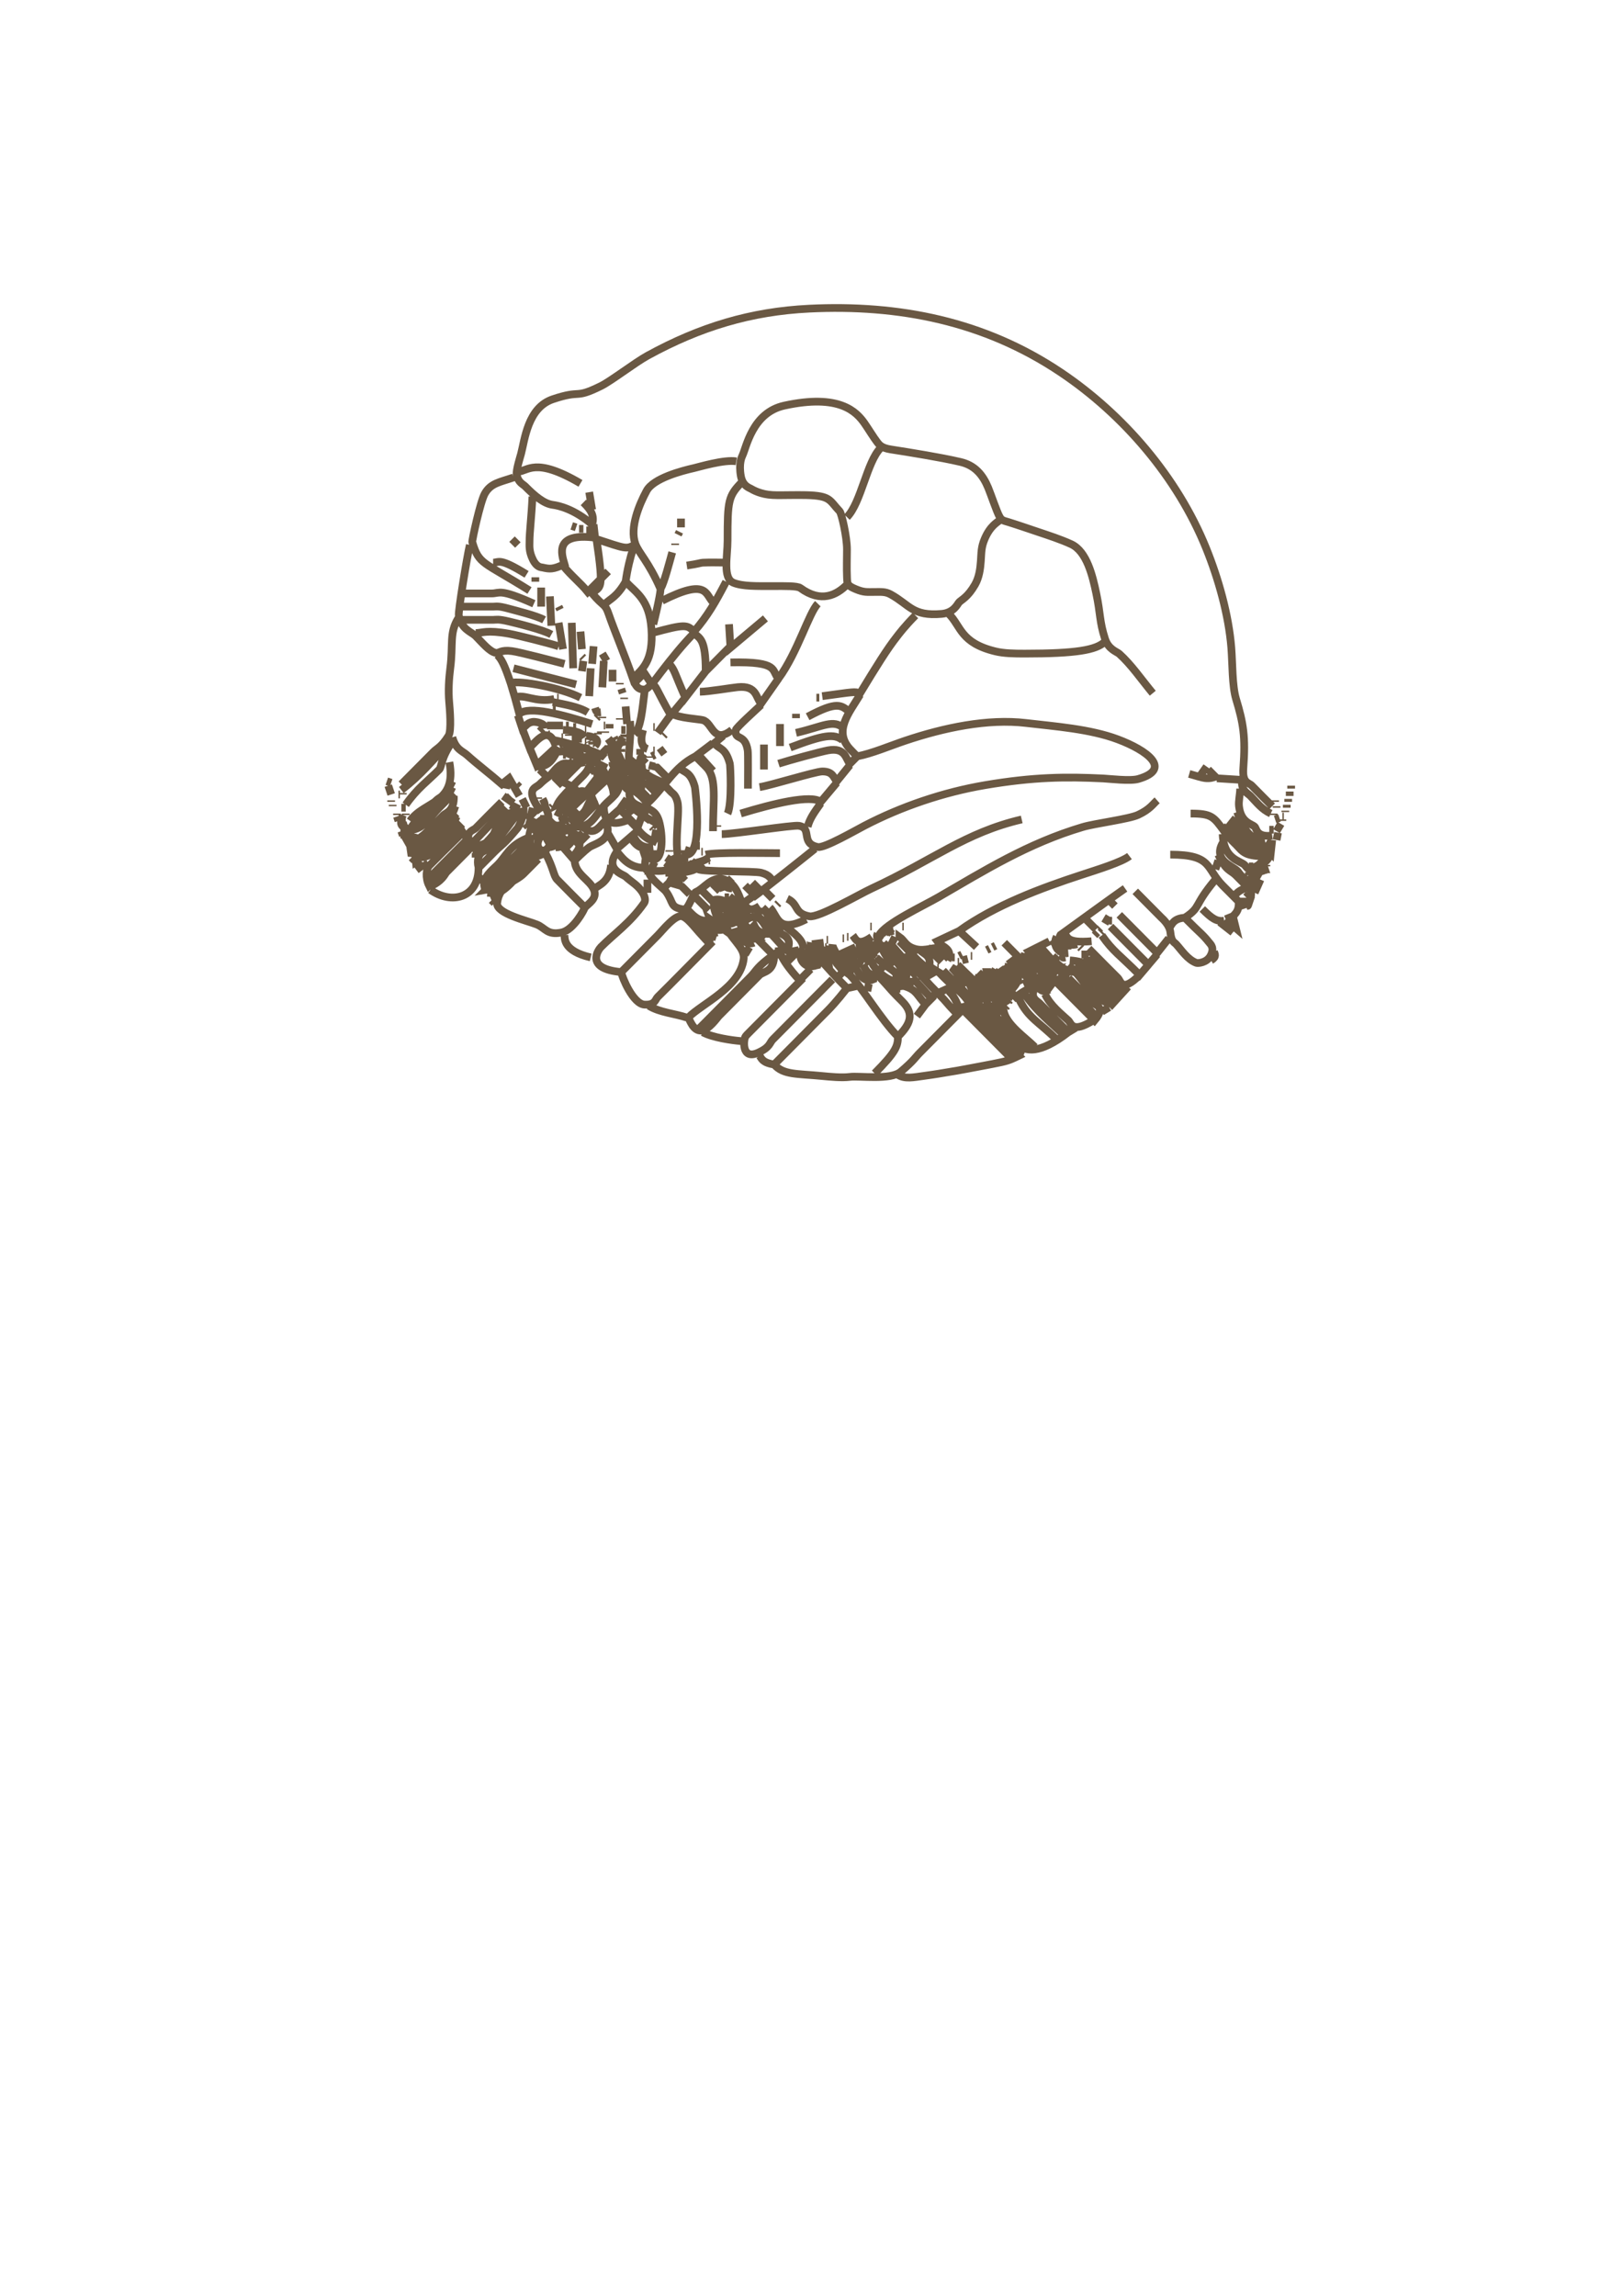 <?xml version="1.0" encoding="UTF-8" standalone="no"?>
<!-- Created with Inkscape (http://www.inkscape.org/) -->

<svg
   width="210mm"
   height="297mm"
   viewBox="0 0 210 297"
   version="1.1"
   id="svg1"
   xml:space="preserve"
   inkscape:version="1.4 (86a8ad7, 2024-10-11)"
   xmlns:inkscape="http://www.inkscape.org/namespaces/inkscape"
   xmlns:sodipodi="http://sodipodi.sourceforge.net/DTD/sodipodi-0.dtd"
   xmlns="http://www.w3.org/2000/svg"
   xmlns:svg="http://www.w3.org/2000/svg"><sodipodi:namedview
     id="namedview1"
     pagecolor="#ffffff"
     bordercolor="#999999"
     borderopacity="1"
     inkscape:showpageshadow="2"
     inkscape:pageopacity="0"
     inkscape:pagecheckerboard="0"
     inkscape:deskcolor="#d1d1d1"
     inkscape:document-units="mm"
     inkscape:zoom="0.72604517"
     inkscape:cx="397.3582"
     inkscape:cy="561.25984"
     inkscape:window-width="1147"
     inkscape:window-height="1017"
     inkscape:window-x="-8"
     inkscape:window-y="0"
     inkscape:window-maximized="0"
     inkscape:current-layer="layer1" /><defs
     id="defs1" /><g
     inkscape:label="Capa 1"
     inkscape:groupmode="layer"
     id="layer1"><path
       style="fill:none;stroke:#5d4932;stroke-opacity:0.917"
       d="m 75.485,64.999 c 1.026,1.001 1.449,1.759 1.131,2.848 -2.348,-2.016 -4.372,-2.443 -5.087,-2.534 -1.174,-0.151 -2.396,-1.201 -3.58,-2.402 -0.261,-0.265 -0.928,-0.496 -1.096,-1.519 -0.093,-0.567 0.463,-2.301 0.559,-2.658 0.484,-1.799 0.845,-5.989 4.117,-7.088 3.856,-1.295 2.669,0.044 6.218,-1.703 1.327,-0.653 4.412,-3.036 6.03,-3.924 6.808,-3.737 13.405,-5.72 20.915,-6.088 11.607,-0.568 22.665,1.594 32.598,8.269 8.049,5.409 15.045,13.523 18.757,22.684 1.62,3.996 2.937,8.707 3.272,12.91 0.16,2.007 0.1,4.941 0.616,6.645 0.931,3.073 1.249,4.854 0.941,8.923 -0.15,1.984 0.683,1.851 1.099,2.278 0.89,0.914 1.682,1.695 2.637,2.658 M 129.375,67.277 c -0.276,0.279 -1.241,0.691 -1.982,2.468 -0.444,1.063 -0.403,1.687 -0.484,2.848 -0.071,1.016 -0.227,2.124 -0.753,3.038 -0.93,1.615 -1.696,1.916 -2.057,2.278 -0.207,0.208 -0.651,1.366 -2.261,1.508 -3.774,0.331 -4.102,-1.147 -6.595,-2.523 -0.685,-0.378 -1.246,-0.312 -2.073,-0.314 -0.977,-0.002 -1.356,0.088 -2.449,-0.367 -1.122,-0.466 -1.09,-0.666 -1.128,-1.533 -0.052,-1.189 -0.004,-2.475 -0.004,-3.606 0,-1.646 -0.704,-4.683 -0.946,-4.936 -1.358,-1.422 -1.115,-2.005 -4.33,-2.086 -0.797,-0.02 -1.247,-0.003 -2.073,-0.003 -1.123,0 -1.356,0.034 -2.261,-0.007 -1.541,-0.07 -2.559,-0.663 -2.826,-0.821 -0.226,-0.133 -1.063,-0.356 -1.294,-1.64 -0.291,-1.614 0.113,-2.461 0.208,-2.658 0.51,-1.053 1.275,-5.547 5.42,-6.452 7.164,-1.565 9.33,0.816 10.363,2.275 0.439,0.621 1.22,1.902 1.655,2.457 0.254,0.324 0.523,0.742 1.736,0.935 1.316,0.209 2.536,0.389 4.522,0.738 1.493,0.262 3.138,0.563 4.522,0.888 1.862,0.437 2.882,1.658 3.578,3.336 0.367,0.885 1.117,3.131 1.472,3.744 0.295,0.509 0.49,0.495 1.169,0.703 0.987,0.303 3.152,1.041 3.956,1.312 1.152,0.388 2.799,0.919 4.145,1.54 2.034,0.938 2.774,4.149 3.243,6.371 0.56,2.655 0.399,3.625 1.134,5.883 0.446,1.371 1.518,1.643 1.841,1.934 1.547,1.392 2.78,3.207 4.334,5.093 M 113.924,57.975 c -1.764,1.782 -2.506,7.076 -4.334,8.923 m -22.611,4.556 c -0.408,1.459 -0.995,3.766 -1.507,4.746 -1.594,-3.624 -2.836,-4.639 -3.277,-5.885 -0.723,-2.043 0.485,-5.007 1.476,-6.827 0.877,-1.611 4.515,-2.573 6.135,-2.936 0.623,-0.139 3.941,-1.141 5.464,-0.869 m -28.264,1.329 c 1.279,0 2.154,-1.978 8.102,1.519 m -6.595,13.859 c -6.062,-3.796 -6.534,-3.32 -7.406,-6.265 -0.053,-0.179 1.037,-5.227 1.618,-6.257 0.77,-1.365 1.911,-1.477 3.716,-2.097 m 29.583,0.57 c -1.815,1.845 -1.884,2.43 -1.884,7.594 0,2.063 -0.658,4.874 0.765,5.456 1.174,0.48 3.042,0.43 5.076,0.43 1.581,0 3.173,-0.044 3.58,0.253 2.688,1.963 4.699,0.898 6.03,-0.443 m -33.351,-11.961 0.377,2.278 m -7.725,-1.709 c -0.11,2.58 -0.383,4.604 -0.377,5.885 0.002,0.45 -0.097,1.189 0.439,2.275 0.506,1.027 1.064,0.979 1.26,1.022 0.872,0.193 1.338,0.284 2.823,-0.449 -0.385,-1.312 -1.323,-4.09 3.957,-3.417 l -0.188,-1.709 m 11.306,-0.759 v 1.139 m -14.132,-0.19 0.565,0.19 m 0.377,0.19 h 0.565 m 0.377,0.19 h 0.942 m 11.117,0.19 -0.188,0.38 m -21.481,0.57 0.754,0.759 m 15.074,0 c -1.074,0.577 -1.189,0.457 -4.899,-0.759 1.026,6.997 0.473,5.978 -0.565,7.024 1.533,1.8 1.663,1.278 2.134,2.658 0.643,1.886 2.203,5.646 3.142,8.353 1.195,-1.208 2.688,-2.235 2.392,-6.455 -0.266,-3.785 -2.003,-4.669 -3.334,-6.075 -1.146,1.998 -1.994,2.204 -2.638,2.848 m 9.044,-7.784 v 0.19 m -26.568,0 c -0.358,1.464 -1.515,8.599 -1.429,9.113 0.302,1.795 1.661,2.133 2.182,2.658 0.878,0.885 1.824,2.064 2.638,2.186 0.415,0.063 0.584,-0.434 2.073,-0.231 1.092,0.149 5.382,1.286 6.783,1.651 m 8.856,-14.808 c -0.313,0.931 -0.725,2.55 -0.942,4.177 M 63.803,72.783 c 0.811,5.44e-4 0.759,-0.686 4.334,1.519 m 20.727,-1.139 c 1.613,-0.239 1.75,-0.356 2.073,-0.372 1.072,-0.052 2.013,-0.008 3.015,-0.008 m -21.104,0.38 c 1.109,1.372 2.23,2.214 3.203,3.417 l 2.638,-2.658 m -9.421,0.759 v 0.57 m 24.684,0 C 92.539,77.955 91.595,79.622 89.806,81.706 88.891,80.815 88.699,80.698 84.341,81.896 M 70.021,76.011 v 2.468 m 15.451,-2.278 c -0.075,1.028 -0.727,3.719 -0.942,4.556 m 1.131,-3.038 c 5.882,-2.978 5.587,-0.822 6.595,0.19 M 59.846,76.77 h 3.769 c 1.082,4.18e-4 0.961,-0.682 5.464,1.329 m 7.349,-1.329 h 0.188 m -5.464,0.38 0.188,3.797 m 34.482,-2.848 c -1.159,1.181 -2.592,6.247 -5.088,9.682 -1,-1.008 0.254,-2.223 -6.218,-2.088 M 59.658,78.479 h 4.145 c 0.412,6.96e-4 0.593,-0.136 2.073,0.275 0.818,0.227 3.574,0.898 4.522,1.434 m 1.884,-1.709 0.188,0.38 m 50.31,0.57 c 1.589,1.601 1.49,3.751 6.03,4.841 1.083,0.26 2.359,0.285 3.769,0.285 6.639,0 9.247,-0.456 10.363,-1.519 m -24.495,-3.417 c -1.4,1.415 -2.116,2.379 -2.336,2.658 -1.336,1.692 -2.699,3.907 -4.824,7.404 -0.767,-0.228 -0.66,-0.195 -4.899,0.38 M 59.281,79.997 c -1.178,1.938 -0.615,3.331 -1.022,6.455 -0.178,1.365 -0.267,2.958 -0.14,4.367 0.079,0.884 0.322,3.721 -0.082,4.367 -0.917,1.464 -1.47,1.596 -1.959,2.088 -1.404,1.415 -2.698,2.718 -4.145,4.177 M 99.039,79.997 94.516,83.794 94.328,80.757 M 59.846,80.187 h 3.957 c 0.408,6.61e-4 0.593,-0.14 2.073,0.215 0.963,0.231 4.314,1.034 5.464,1.684 m 0.942,-1.519 0.565,3.417 m 1.131,-3.417 0.188,5.885 m 0.942,-4.746 0.188,2.278 M 61.542,81.896 c 0.869,0 1.377,-0.438 4.334,0.088 1.051,0.187 5.081,1.194 6.406,1.621 m 9.61,4.177 c 0.27,0.784 0.575,1.476 1.507,1.412 0.554,-0.038 1.652,-1.621 2.076,-2.171 1.51,-1.961 2.868,-3.64 4.33,-5.127 0.72,0.734 1.505,0.673 1.507,4.936 l 3.015,-3.038 m -17.524,-0.19 -0.188,2.278 m 1.319,-1.329 0.565,0.949 m -14.132,-0.759 c 0.509,0.542 0.867,1.144 1.696,3.607 1.232,-0.344 6.469,0.596 9.044,1.899 m 0.188,-5.316 0.188,0.19 m 0,0.38 -0.188,1.329 m 2.826,-1.329 -0.188,3.417 m 8.668,-3.038 c 0.734,0.853 0.631,1.089 2.073,4.367 l 2.638,-3.417 m -24.872,-0.38 8.102,2.088 m 1.884,-2.088 -0.188,3.607 m 3.015,-3.417 v 1.519 m 3.957,-1.329 1.131,1.709 m -1.319,-1.139 -0.942,0.949 m 18.654,-0.57 -2.261,3.227 c -0.683,-0.689 -0.513,-2.366 -3.015,-2.114 -0.861,0.087 -3.788,0.586 -4.899,0.596 m -24.495,-1.139 0.565,1.899 c 1.192,-0.546 2.577,0.683 5.087,0.19 m 8.479,-2.088 v 0.19 m 4.334,0 c 0.519,0.536 0.462,0.799 2.261,3.987 l 1.884,-2.278 m -8.291,-1.139 0.188,0.57 m 2.826,-0.19 c -0.319,2.52 -0.466,4.584 -1.319,5.506 m 29.206,-5.126 c -1.476,2.429 -3.441,4.699 -1.315,7.02 0.344,0.376 0.647,0.661 0.938,0.954 l -0.942,0.949 c -0.532,-0.536 -0.522,-2.148 -2.826,-1.726 -1.021,0.187 -5.101,1.306 -6.406,1.726 m -34.105,-8.543 0.565,2.088 c 1.244,-1.034 5.443,0.056 9.421,1.329 m -4.522,-3.417 h 0.188 m 8.479,0 v 0.19 m 24.872,-0.19 h 0.377 m -34.482,0.57 c 1.464,0.304 3.334,0.592 4.522,1.329 m 22.423,-0.949 c -0.625,0.592 -3.232,2.935 -3.273,3.235 -0.196,1.432 1.196,0.362 1.549,2.65 0.066,0.427 0.028,3.788 0.028,4.936 m -15.828,-10.632 0.188,2.278 m 23.365,-0.949 c 3.868,-2.075 4.357,-1.504 5.464,-0.57 M 76.993,91.578 c 0.162,0.518 0.22,0.619 0.754,0.57 v 0 m -6.218,-0.38 h 0.377 m 15.074,0.57 c 0.819,0.547 3.405,0.68 3.957,0.82 1.291,0.326 1.335,3.197 3.769,1.269 m 8.291,-2.088 v 0.57 m -35.989,-0.38 0.565,1.709 c 0.535,-0.34 0.615,-0.712 1.319,-0.844 0.326,-0.061 1.61,0.107 1.696,0.844 m 6.783,-1.519 -0.188,0.19 m 0.754,-0.19 v 0.19 m 8.668,-0.19 -1.507,2.088 m -4.899,-1.898 v 0.19 m 1.319,0.19 c 0.302,2.857 -0.92,6.002 0.754,7.214 0.017,-0.633 -0.385,-1.175 -0.565,-2.088 l 1.319,1.139 c 0.238,-0.523 -0.628,-1.795 0.188,-1.519 l 0.188,0.19 0.188,-0.19 m 19.408,-3.227 c 3.549,-0.827 4.809,-1.82 6.218,-0.57 m 1.696,3.607 c 1.9,-0.361 4.24,-1.361 6.218,-2.025 4.978,-1.672 10.644,-2.881 15.639,-2.287 3.688,0.438 8.254,0.758 11.871,2.115 3.75,1.407 7.099,3.837 2.638,5.127 -1.039,0.3 -3.729,-0.028 -4.522,-0.067 -4.796,-0.236 -8.987,-0.204 -15.262,0.856 -5.469,0.924 -10.912,2.795 -15.639,5.254 -1.244,0.647 -5.182,2.922 -6.029,2.757 -2.317,-0.45 -0.678,-2.443 -2.453,-2.746 -0.769,-0.131 -8.286,1.065 -9.983,1.079 M 78.877,93.667 v 0.57 m 22.046,-0.57 v 2.848 m -30.148,-2.658 h 2.073 m 0.377,0 h 0.377 m 4.522,0 h 0.188 m -4.145,0.19 h 0.377 m 9.987,0 h 0.188 m -17.147,0.19 0.942,2.468 c 0.694,-0.492 2.434,-3.207 3.392,-0.19 m -1.696,-2.278 -0.377,0.38 m 3.015,-0.19 c 0.923,0.043 2.303,0.156 2.826,0.949 m 0,-0.949 h 0.188 m 4.522,0 h 0.565 m 2.261,0 c -0.46,1.569 -0.107,2.243 0.565,2.468 m -6.03,-2.278 v 0.19 m 0.565,-0.19 v 0.19 m -0.942,0 v 0.19 m -6.406,0 h 0.188 m 2.45,0 v 0.19 m 7.16,-0.19 v 0.38 -0.38 m 5.276,0 -0.188,0.19 m 16.393,1.519 c 4.283,-1.628 5.703,-1.845 6.783,-0.949 m -33.163,-0.57 c 0.782,0.081 1.953,0.379 1.131,1.329 m 16.581,-1.329 -1.131,0.949 c 0.594,0.849 1.404,0.495 1.991,2.658 0.067,0.247 0.303,5.202 -0.295,6.455 M 58.527,95.375 c 0.448,1.608 1.299,1.764 1.884,2.288 1.464,1.309 2.992,2.454 4.522,3.787 l 0.942,-0.759 1.319,2.278 m 5.464,-7.594 h 0.188 m 1.131,0.19 h 1.319 m 4.145,-0.19 0.188,0.38 m -0.942,-0.19 c 0.428,0.615 0.558,0.74 1.131,1.329 l 0.754,-1.519 m -1.131,0.19 -0.377,0.38 m 1.319,-0.38 0.188,0.949 m -8.856,-0.759 c 1.16,0.2 5.609,1.393 6.595,2.278 m -2.198,-2.152 0.063,0.127 -0.063,-0.127 m -17.586,0.063 c -1.535,2.175 -1.341,3.247 -1.696,3.607 -1.462,1.484 -2.846,2.428 -4.334,4.556 m 23.176,-8.164 h 0.188 m 0.754,0 v 0.38 m -3.957,-0.19 -0.377,0.19 m 4.711,-0.19 0.188,0.19 m -3.58,0 v 0.38 h -0.754 m 6.03,-0.38 0.188,0.949 c 1.228,-0.252 0.993,1.075 1.884,2.088 m 11.306,8.164 c 0,-3.977 0.512,-6.718 -0.765,-8.164 -0.193,-0.219 -0.365,-0.377 -0.55,-0.565 -0.289,-0.293 -0.603,-0.608 -0.947,-0.954 l 2.261,-1.709 m 6.595,0.19 v 3.227 m -41.077,-3.038 c -1.866,1.88 -3.195,3.664 -5.841,5.695 m 22.8,-5.695 -1.319,0.949 c 0.921,0.453 1.322,0.204 2.073,-0.19 m -6.972,-0.57 0.942,2.278 2.261,-2.088 c 0.538,0.373 0.736,0.446 1.319,0.19 m 2.45,-0.38 0.754,0.19 m 1.696,0.57 0.754,-0.759 m -3.769,0.19 h 0.377 m 5.087,0 v 0.38 m 2.45,-0.38 v 0.759 m 3.203,-0.759 -0.754,0.57 m -0.754,-0.38 h 0.188 m -12.625,0.19 c -0.341,0.344 -0.854,2.02 -2.638,1.898 m 5.087,-1.898 0.188,0.19 m 4.334,-0.19 c 0.141,0.99 0.484,1.378 0.942,1.898 -0.658,0.352 -0.982,0.501 -0.754,1.329 l 0.377,-0.949 m -3.203,-2.088 c 0.177,2.025 -0.843,2.736 -1.508,3.417 -0.072,0.074 -0.419,0.422 -0.941,0.949 -1.052,1.06 -1.622,1.713 -1.884,2.278 1.53,-0.774 1.63,-1.187 2.073,-2.278 m 3.58,-4.367 -0.754,1.139 0.754,0.38 c -0.583,0.715 -0.565,1.027 -0.377,1.519 l 1.319,-0.759 m -5.841,-2.088 h 0.377 m 2.638,1.139 -0.754,-0.759 1.319,-0.19 m 7.914,0 0.377,-0.19 m 5.653,0 1.884,2.088 m -16.205,-1.898 -0.565,0.57 m 1.507,-0.57 0.188,0.19 m 2.073,0.19 c 0.57,-0.324 0.397,-0.249 0.942,-0.38 m 3.769,0 v 0.19 m -0.188,5.885 -0.377,0.759 c -0.581,-0.579 -2.36,-0.507 -1.884,-2.658 1.33,0.625 2.01,1.646 2.261,1.899 2.293,-2.154 3.381,-4.651 6.218,-6.075 m -15.451,0.19 h 0.565 m -0.942,0.19 0.565,0.759 -2.261,2.278 -0.377,-0.38 2.261,-2.278 m 0.942,-0.38 -0.565,0.57 0.942,-0.19 m -5.653,6.455 c -2.205,-3.058 -0.751,-3.045 -0.188,-3.604 0.149,-0.147 0.384,-0.399 1.13,-0.953 0.766,-0.569 1.511,-2.375 3.015,-1.519 m 0.188,-0.57 -0.377,0.38 m 0.942,-0.38 0.188,0.19 m 7.914,-0.19 -0.377,0.38 m -24.307,-0.19 c 0.998,5.414 -3.251,4.967 -5.087,7.594 m 20.538,-7.594 c -0.398,0.401 -2.655,1.049 -1.507,2.278 m 4.334,-2.278 H 76.993 m 2.261,0 c 0,0.385 -0.063,0.19 0.188,0.57 m 5.276,-0.38 v 0.38 l -0.754,-0.19 m -6.218,0 0.754,0.38 m 31.467,-0.38 -1.696,2.088 c -0.423,-0.424 -0.454,-1.281 -1.884,-1.266 -0.904,0.009 -6.673,1.813 -8.102,2.025 m -16.581,-2.658 -1.131,1.139 c -0.15,-0.434 -0.15,-0.482 -0.377,-1.139 m 4.711,0 1.507,1.519 m 69.718,-1.519 -0.942,1.329 c 1.054,0.314 1.503,0.17 2.073,0 l -0.942,-0.949 m -79.893,-0.19 0.565,0.57 m 10.929,-0.57 c 0.596,0.601 1.429,0.399 1.991,2.468 0.012,0.043 1.188,9.087 -1.237,8.733 v 0.38 h 0.377 m -19.219,-11.391 0.754,0.759 m 12.436,-0.759 c 1.127,1.294 2.526,1.406 3.015,1.899 m -2.45,-1.899 v 0.19 m -0.188,0.38 2.073,1.709 m 68.399,-1.709 1.319,0.38 m -76.124,-0.19 c -1.556,1.444 -1.999,1.825 -2.638,2.468 -2.71,-1.758 -1.539,2.343 -4.334,1.709 m 7.537,-4.177 c 0.448,0.264 0.535,0.278 1.319,0.57 -0.226,0.853 -0.108,1.012 0.377,1.329 m 0.565,-1.898 c -0.545,0.76 -0.524,0.934 -0.565,1.519 m 1.131,-1.519 c 0.482,0.257 0.626,0.225 0.565,0.949 l -0.754,-0.759 c -0.174,0.606 -0.134,0.798 -0.565,1.519 m -4.334,-1.519 -1.319,1.709 m 7.537,-1.709 -0.188,0.19 m 77.443,-0.19 c -0.55,1.65 0.562,2.076 0.943,2.468 0.872,0.896 1.458,1.724 2.637,2.278 m -84.603,-4.556 c -0.537,0.19 -0.368,0.114 -0.942,0.38 0.564,1.064 0.454,1.525 0.565,1.898 0.359,-0.35 0.787,-1.008 0.754,-2.088 m 77.255,-0.19 3.015,0.19 m -80.835,0 -0.377,0.38 m 1.696,-0.38 h 0.377 m -31.279,0.19 0.565,0.19 m 7.914,-0.19 c -0.948,2.048 -1.62,2.012 -2.073,2.468 -1.052,1.06 -2.025,1.732 -3.203,3.417 m 19.408,-5.885 1.131,0.57 m 4.899,-0.57 h 0.188 m 4.522,0 1.507,1.519 m 23.365,-1.329 -2.073,2.468 c -1.264,-0.95 -6.08,0.207 -10.363,1.519 m -30.713,-3.797 0.942,0.19 m 0,-0.19 v 0.19 m 0.754,-0.19 0.377,0.38 m 15.074,-0.38 c 0.502,0 0.148,0.091 0.565,-0.19 m -32.598,0.38 0.377,1.139 m 31.467,-1.139 c 0.469,0.473 0.242,0.243 0.565,0.57 l 0.188,-0.57 m 3.203,0 c 0.26,0.263 0.52,0.511 0.754,0.768 0.26,0.285 0.594,0.339 0.86,1.32 0.41,1.51 -0.781,6.808 0.647,8.733 1.125,-0.997 2.355,-0.702 3.392,-1.519 m 75.37,-9.303 v 0.38 M 58.527,101.83 c -0.927,2.002 -1.516,1.907 -1.884,2.278 -1.046,1.054 -2.062,2.078 -3.203,3.227 1.454,-0.25 2.333,-1.781 3.392,-2.848 0.259,-0.261 0.675,-0.68 1.884,-1.899 m 15.639,-0.57 c 1.198,1.283 -1.251,2.017 -1.884,2.278 m 87.995,-2.278 c -0.006,0.765 -0.229,1.597 -0.153,2.278 0.237,2.14 1.661,2.276 2.037,2.658 0.257,0.261 0.227,1.411 2.262,1.139 v 0 m -89.502,-5.885 0.188,0.19 m 7.537,-0.19 1.319,1.329 m 82.719,-1.139 v 0.57 m -114.751,-0.38 v 0.19 m 23.93,-0.19 c -0.608,0.613 -3.333,2.844 -2.073,2.658 m -22.423,-2.468 h 0.188 m 24.684,0 0.565,1.329 c -0.593,0.598 -0.899,0.912 -1.884,1.898 -0.444,0.445 -1.843,1.548 -1.696,1.899 m -14.697,-4.936 c 0.099,1.954 -1.052,2.199 -1.319,2.468 -0.869,0.878 -1.597,1.646 -2.45,2.462 -0.234,0.224 -0.515,0.363 -1.884,1.524 l -0.754,-1.329 v 0.38 m 12.813,-5.506 1.319,0.949 m -0.377,-0.949 -0.188,0.19 m 13.567,-0.19 c -0.201,0.199 -0.391,0.408 -0.596,0.582 -1.936,1.649 -2.013,3.576 -4.492,3.405 m -4.711,-3.797 v 0.19 m -2.073,0 0.565,1.139 m 2.073,-1.139 c 0.332,0.613 0.384,0.853 0.188,1.519 m 10.74,-1.519 -0.942,1.329 c 0.295,0.297 0.445,0.448 1.319,1.329 -0.921,0.274 -3.38,1.516 -3.392,-1.709 m 88.56,-0.949 v 0.38 M 50.613,103.539 v 0.19 m 25.814,-0.19 c -0.551,0.555 -0.554,2.283 -2.45,2.088 m 75.747,-2.088 c -0.556,0.488 -0.921,1.153 -2.45,1.873 -1.171,0.552 -5.605,1.111 -7.16,1.572 -7.137,2.115 -12.783,5.661 -18.654,9.057 -2.054,1.188 -6.939,3.439 -7.725,4.965 l 0.565,0.38 m 50.687,-17.846 v 0.19 m -100.054,0 c -1.212,1.221 -2.265,2.259 -3.391,3.417 -0.266,0.274 -1.59,0.486 -0.566,2.088 l 4.522,-4.746 m 40.7,-0.57 c -0.73,1.024 -1.44,1.964 -1.696,3.038 m -53.701,-2.848 v 0.19 m 15.262,-0.19 1.131,0.57 m 9.798,-0.57 h 0.377 m 3.58,0 c 0.497,0.33 0.339,0.236 0.942,0.57 l -0.754,0.57 m 85.357,-1.139 v 0.38 M 58.904,104.298 c -0.377,1.354 -0.911,1.482 -1.131,1.709 -0.887,0.911 -1.621,1.654 -2.449,2.467 -0.176,0.173 -0.535,1.339 -1.884,0.571 m 18.089,-4.746 -0.188,0.19 m 93.836,-0.19 v 0.19 m -113.244,0 h 0.565 m 15.262,0 c 0.053,1.141 -0.642,2.451 -0.813,2.658 -1.745,2.116 -2.132,2.208 -2.955,3.038 -0.333,0.336 -0.628,0.633 -2.073,2.088 -0.478,-2.189 1.06,-2.207 1.319,-2.468 1.062,-1.072 1.275,-1.194 4.145,-5.126 m 3.203,-0.19 c 1.016,1.888 -0.284,2.175 -0.754,2.658 -0.376,-0.747 -0.796,-0.846 -1.696,-1.139 m 5.087,-1.519 0.565,0.57 m 9.987,-0.57 c 0.422,0.425 1.2,0.384 1.586,2.088 0.466,2.059 0.287,4.456 -0.654,4.601 -0.595,0.092 -1.123,-0.617 -1.12,-0.614 l -0.188,1.709 c -2.185,-0.008 -3.038,-1.542 -3.58,-2.088 -1.643,2.313 0.81,2.916 1.131,3.217 0.053,0.05 0.433,0.392 0.942,0.77 1.396,1.037 1.798,2.153 1.444,2.658 -1.84,2.626 -3.961,4.035 -5.589,5.695 -0.302,0.308 -2.148,2.806 2.638,3.227 0.103,0.693 1.534,4.136 3.015,4.212 1.39,0.072 1.367,-0.661 1.696,-0.985 2.043,-2.017 3.537,-3.563 6.783,-6.834 -0.106,-0.108 -0.993,-1.048 -1.399,-1.519 -1.194,-1.385 -1.632,-1.883 -2.181,-2.081 -0.903,-0.326 -2.567,1.82 -3.203,2.461 -1.774,1.787 -3.192,3.216 -4.711,4.746 m -7.349,-21.073 0.377,0.759 v -0.38 m 0.377,-0.38 -0.188,0.19 m 5.087,1.139 1.507,-1.329 m 1.884,0 1.319,0.949 v -0.949 m -16.77,0.38 1.131,0.759 m 0.565,-0.949 0.754,0.19 -0.942,0.949 m 4.334,-1.139 -0.377,0.759 m 94.213,-0.759 v 0.19 m -114.94,0.19 v 0.19 -0.19 m 9.421,4.177 c 3.322,0.225 3.114,-2.393 3.957,-3.227 0.289,-0.285 0.249,-0.886 1.884,-1.14 m 7.914,0.759 -0.377,-0.57 c 0.32,-0.107 -0.07,-0.45 0.565,0.19 m 85.357,-0.38 c 0.748,2.345 2.039,3.863 3.58,3.607 M 52.497,105.247 v 0.19 m 6.595,-0.19 c -1.952,1.966 -2.435,2.449 -3.392,3.417 -0.274,0.278 -1.003,0.269 -1.388,1.708 -0.304,1.137 1.715,0.048 1.764,0 1.117,-1.097 2.005,-2.019 3.392,-3.416 l -0.377,-0.38 c -1.271,1.281 -1.707,1.72 -4.522,4.556 m 99.489,-5.885 c 2.72,0.002 2.964,0.407 4.334,2.278 0.77,1.052 1.394,1.594 1.507,1.709 0.958,0.967 1.077,1.623 4.334,1.519 -0.288,1.003 -1.806,1.453 -2.073,0.949 m 2.638,-6.455 v 0.19 m -112.679,0 c -0.519,1.378 -0.198,1.565 1.131,1.899 m 7.914,2.658 c 1.561,0.106 1.561,-0.814 1.884,-1.139 1.016,-1.02 1.246,-1.761 3.58,-3.417 m 3.769,0 v 0.38 l -0.754,0.57 m 3.392,-0.949 -0.188,0.949 0.188,0.19 -0.377,-0.949 m -21.292,0 0.188,0.57 m 7.537,-0.57 c -1.747,3.774 -2.933,3.335 -4.522,4.936 m 19.031,-4.936 0.942,0.949 m 8.479,-0.949 -0.565,1.519 -0.942,-0.949 m 1.884,-0.57 1.696,0.949 m 80.835,-0.949 h 0.188 m -91.575,0.19 0.377,0.38 m 84.98,-0.38 -0.754,0.949 3.58,3.607 0.754,-0.949 0.942,0.949 0.188,-1.709 m 0.377,-2.658 0.565,-0.19 m -98.547,0.19 h 0.565 m 3.392,0 c 0.498,0.543 0.748,0.921 1.507,0.759 0.564,1.777 -0.835,1.98 -1.319,2.468 l -0.754,-1.329 1.131,-1.139 m 30.337,9.492 c 1.548,0.727 0.82,1.912 2.88,2.28 1.198,0.213 6.38,-2.83 8.049,-3.603 7.96,-3.689 12.063,-7.211 19.408,-8.928 m 33.728,0 v 0.19 m -113.998,0 h 0.565 m 22.234,0.19 c 2.004,2.029 2.492,0.905 3.58,-0.19 1.238,2.488 -1.417,2.93 -2.073,3.417 -0.767,0.57 -1.641,1.464 -1.884,1.709 l -1.319,-1.519 c 0.472,-0.477 0.859,-0.601 1.696,-2.278 m -22.611,-1.139 0.188,0.57 m 6.972,-0.57 -0.188,0.19 m 9.61,-0.19 c 0.101,1.039 0.777,1.18 1.507,1.519 -1.59,1.676 0.252,3.06 0.942,1.329 m 2.073,-2.658 0.377,-0.19 m 86.299,0 3.203,3.227 m -95.155,-3.038 0.377,0.38 m 2.261,-0.38 0.565,0.57 v -0.57 m 1.319,0 v 0.19 m 0.565,-0.19 c -1.22,1.229 -1.443,1.454 -2.073,2.088 m 2.826,-2.088 0.188,0.38 m 10.74,-0.38 0.377,0.38 m 80.646,-0.38 -0.565,0.949 m -91.763,-0.759 -0.188,0.38 m 19.596,-0.38 v 0.19 m 69.906,3.607 c -1.575,-0.649 -1.861,-1.487 -2.638,-2.278 -0.297,-0.303 -1.049,-0.392 -0.942,-1.519 m -74.805,0.19 0.188,0.19 m 73.863,0 0.377,-0.19 m -88.937,0.19 v 0.38 m 2.073,-0.38 -1.131,1.139 m 2.073,-1.139 h 0.377 m 9.233,0 c 0.576,1.014 2.275,2.102 2.261,1.329 l -0.377,0.759 m -31.467,-1.898 -0.377,0.38 m 7.16,-0.38 0.754,1.139 m 7.725,-1.139 0.754,0.19 m 16.016,-0.19 -0.188,1.139 m 79.516,-1.139 h 0.565 m -112.867,0.19 0.188,0.57 m 0.377,-0.57 v 0.19 m 20.538,-0.19 0.188,0.19 m 0.942,-0.19 -0.565,0.57 m 4.899,-0.57 1.319,2.278 2.638,-2.278 m -12.813,0.19 -0.565,0.949 m 5.653,-0.949 0.754,0.759 0.565,-0.57 m 89.314,-0.19 -0.188,0.949 m -112.679,-0.759 v 0.38 m 7.16,-0.38 c -1.065,1.073 -1.361,1.31 -4.127,4.096 -0.371,0.374 -0.499,1.582 -0.018,2.549 1.374,-1.384 1.844,-1.858 2.073,-2.088 0.997,-1.004 1.921,-1.935 3.015,-3.038 m 7.914,-1.519 c -0.519,1.729 0.615,1.738 0.942,1.709 m 88.749,-1.709 c 0.104,3.22 2.248,3.442 2.826,3.98 0.306,0.284 0.516,1.046 1.884,0.387 m -110.229,-4.177 0.754,0.19 -0.754,0.759 m 20.538,-0.949 c -0.343,0.345 -0.302,1.018 -2.073,1.519 m 3.392,-1.519 c 0.87,1.056 0.366,1.874 -0.377,2.658 m 7.725,-2.658 c 0.291,0.291 0.618,1.724 2.638,1.519 m -16.393,-0.38 c -1.313,1.322 -2.394,2.412 -3.58,3.607 -0.249,0.251 -0.554,0.558 -1.884,1.898 -0.273,-1.249 1.105,-2.253 1.696,-2.848 1.109,-1.117 1.535,-2.497 3.769,-3.417 m 5.464,-0.19 c 0.947,0.318 0.28,0.104 0.377,-0.19 m 7.537,0.19 c 0.396,0.399 0.806,1.464 2.261,1.519 m -9.987,-1.329 c -0.451,0.449 -0.866,1.155 -1.884,1.139 m -11.494,-0.949 c -1.322,1.332 -2.158,2.174 -3.203,3.227 -0.232,0.234 -0.642,0.646 -1.884,1.898 m 13.19,-5.126 0.188,0.38 m 5.653,-0.38 0.754,0.759 m 88.749,-0.57 0.942,0.57 m -110.794,-0.38 -0.188,0.19 m 14.886,-0.19 h 0.377 m 89.125,0 c -1.275,2.238 1.24,2.958 1.884,3.607 0.273,0.275 0.311,0.567 1.43,1.452 0.789,0.624 1.251,-0.689 1.585,-0.503 m -0.188,-4.556 0.565,0.19 m -79.893,0 v 0.19 m -30.525,0 0.188,1.329 0.188,-0.57 m 15.074,-0.759 c -1.861,1.875 -2.499,2.518 -3.58,3.607 -0.455,0.458 -0.631,0.635 -2.073,2.088 1.306,-0.225 1.662,-1.106 1.884,-1.329 1.223,-1.23 2.308,-1.897 3.769,-3.987 m 21.669,-0.38 h 0.377 m -36.931,0.19 c 0.094,1.014 0.132,1.356 0.188,1.898 l 0.565,-0.38 m 6.595,-1.519 c -1.276,1.286 -2.169,2.185 -3.203,3.227 -0.205,0.206 -0.523,1.182 -2.261,1.898 m 33.728,-5.126 -0.188,0.57 m -16.205,-0.38 h 0.188 m 6.783,0 v 0.38 m 25.626,-0.38 c -0.82,0.67 -6.037,4.829 -7.725,6.075 l -1.319,-1.329 m 66.703,-4.746 h 0.754 m -94.778,0.19 c -0.368,1.361 1.151,0.507 1.319,0.38 m 12.813,-0.38 0.188,0.57 0.188,-0.57 m 0.942,0 v 1.329 m 2.073,-1.329 v 0.19 m 1.696,-0.19 v 0.38 m -34.294,-0.19 0.188,0.19 m 36.555,-0.19 h 0.188 m -29.394,0.19 v 0.57 m 9.044,-0.57 c 1.068,2.016 1.024,2.92 1.508,3.417 1.401,1.439 2.018,2.035 3.579,3.607 0.528,-0.538 1.598,-1.142 1.202,-2.224 -0.502,-1.372 -2.462,-2.02 -2.521,-3.851 m 16.958,-0.759 c 1.391,-0.334 7.253,-0.19 9.61,-0.19 m -32.221,0.19 -3.58,3.607 c -0.421,0.424 -0.391,1.443 -2.073,1.329 m 88.372,-4.936 c 5.509,0 4.584,1.771 6.787,3.994 0.26,0.262 0.505,0.505 0.75,0.752 0.404,0.406 0.825,0.832 1.319,1.329 h 1.319 c 0.537,-1.009 0.209,-1.315 0,-1.898 -1.369,0.432 -1.577,0.852 -1.884,1.139 m -2.073,-5.316 c 0.991,2.141 1.618,2.01 2.261,2.658 0.24,0.242 0.401,0.404 1.507,1.519 m 3.015,-4.177 -0.188,0.19 m -109.664,0 0.188,0.19 m 33.54,-0.19 h 0.188 m 57.658,0 c -1.017,0.784 -4.029,1.715 -6.218,2.431 -5.188,1.696 -11.167,3.908 -15.828,7.251 l 2.261,2.088 m -73.109,-11.581 0.377,0.38 m 15.262,-0.38 c -1.819,1.832 -2.429,3.876 -5.464,5.126 m 22.8,-5.126 0.565,0.38 0.754,-0.38 m 1.131,0 -0.377,0.57 m -18.654,-0.38 c -1.214,1.223 -1.617,1.629 -1.884,1.899 -1.094,1.102 -3.131,1.338 -3.435,3.789 -0.169,1.359 3.889,2.279 5.131,2.78 1.113,0.449 1.336,1.418 3.203,1.039 1.538,-0.313 2.918,-2.894 3.015,-3.241 m 87.241,-6.265 0.377,0.38 m -76.501,0 -0.565,0.759 0.754,-0.38 0.188,0.19 c -0.722,0.791 -2.227,0.57 -3.015,0.57 l 0.565,-1.139 m 2.45,-0.19 h 0.377 m 2.638,0 c -0.448,0.563 -0.538,0.682 -1.131,0.38 v 0 m 2.638,-0.38 h 0.188 m 65.761,0 -0.377,1.139 m -102.504,-0.949 0.377,0.759 m 34.294,-0.759 0.377,0.38 m -2.826,-0.19 v 0.19 m 3.957,-0.19 c -1.048,0.969 -1.254,0.92 -3.392,1.329 l -0.188,-0.19 -0.188,-0.19 -0.188,-0.19 m -32.975,-0.57 0.565,0.759 m 24.495,-0.759 c -0.167,2.235 -1.686,2.648 -2.073,3.038 m 85.357,-3.038 v 0.38 m 1.131,-0.38 0.188,0.57 h -0.754 m 0.942,-0.57 v 0.19 m -75.559,0 0.754,0.19 m 72.544,-0.19 h 0.565 m -100.243,0.19 c 0.014,3.91 -3.513,4.788 -6.218,2.848 m 27.699,-2.848 0.565,0.57 m 3.769,-0.57 c -0.469,1.021 -0.875,1.342 -1.131,1.898 l 1.319,0.38 -0.188,-1.139 m 2.638,-0.949 c 0.637,0.342 7.191,0.21 8.102,0.44 1.2,0.303 1.26,0.834 1.696,1.269 m 62.369,-1.519 c -0.333,0.629 -0.599,0.761 -0.942,1.329 m 1.507,-1.329 0.188,0.57 m 0.188,-0.57 v 0.38 m -79.516,-0.19 c 0.127,0.826 1.935,2.119 2.207,2.496 1.05,1.454 0.462,2.053 2.304,2.32 0.604,0.087 1.184,-2.106 1.554,-2.254 1.103,-0.443 2.049,-2.14 3.684,-1.626 1.721,0.541 2.071,2.783 2.31,3.051 l -0.565,0.38 1.696,1.709 m -10.552,-6.075 v 0.57 m 74.993,-0.57 v 0.38 m 0.377,-0.38 v 0.38 m -73.486,-0.19 0.188,0.19 m 0,0 -0.565,0.57 m -26.191,-0.38 0.565,0.57 m 98.735,-0.57 h 0.188 m -66.703,0.19 -0.188,0.19 m 67.645,-0.19 0.188,0.19 m -78.574,0 v 1.709 m 9.61,-1.709 c 0.232,0.744 0.585,1.167 1.319,1.139 m -0.942,-1.139 v 0.57 m 63.499,-0.57 c -2.898,3.452 -1.793,3.512 -3.957,4.936 2.032,2.047 2.235,2.059 3.172,3.227 0.177,0.221 0.713,0.682 0.154,1.698 -0.51,0.927 -1.653,0.974 -1.819,0.915 -1.157,-0.413 -1.979,-1.718 -2.632,-2.423 -0.254,-0.275 -0.619,-0.288 -0.738,-1.519 -0.097,-1 -1.084,-1.829 -1.153,-1.899 -1.159,-1.178 -2.181,-2.197 -3.392,-3.417 m 16.205,-1.519 -0.754,1.709 m -75.747,-1.329 -0.565,0.57 m 11.306,-0.57 1.131,1.139 m -6.218,-0.949 0.565,0.57 0.565,-0.57 m -5.276,0.19 1.131,1.139 m 4.334,-0.949 -0.565,0.19 m -30.337,0 0.188,0.19 m 78.385,6.645 c -3.431,0.282 -3.044,-0.601 -3.58,-1.139 3.578,-2.574 5.434,-3.956 7.914,-5.695 m -46.73,0.19 1.131,1.139 m 61.992,-1.139 h 0.377 m -71.413,0.19 1.507,1.519 c -0.395,0.55 0.824,2.803 0.942,3.227 -0.836,-0.586 -1.046,-0.816 -1.507,-1.139 0.254,0.698 0.371,1.674 1.696,1.329 m 1.696,-4.936 h 0.377 m 65.949,0.19 0.377,0.57 m -72.356,-0.38 2.073,2.088 m 69.906,-2.088 -0.377,0.38 m -68.964,0.38 c 0.539,-0.142 1.017,-0.167 2.073,0.38 l 0.754,-0.949 m 2.45,0 -1.319,0.949 c 0.307,0.285 0.577,1.415 2.073,0.38 m -4.522,-1.139 h 0.565 m -30.713,0.38 0.377,0.38 m 30.902,-0.38 0.565,0.57 m -1.131,1.139 -1.131,-1.329 0.188,-0.19 c 1.274,1.351 0.9,0.867 1.507,2.468 l -1.507,-0.57 H 93.197 93.009 92.82 m 50.875,-1.899 0.565,0.57 m 16.016,-0.57 c 0.03,0.862 -0.113,1.287 -0.754,1.899 l 0.377,1.519 -1.319,-1.139 1.319,1.329 m 1.319,-3.038 c 0.267,-0.09 0.195,0.17 0.377,-0.38 l -1.131,0.38 m -66.137,-0.38 c 1.239,1.092 0.86,0.645 2.073,2.278 2.015,-1.491 2.429,0.734 3.203,1.519 0.719,0.729 1.805,2.052 2.265,2.356 0.68,0.45 1.603,0.584 2.069,-0.268 -0.965,0.957 0.083,2.593 1.319,2.278 -0.546,-0.567 -0.652,-1.093 -1.884,-2.088 m -2.638,-6.075 -0.188,0.19 m -8.102,0 h 0.754 m -0.377,0 0.188,0.19 m -0.565,0.19 0.188,0.19 m 2.261,-0.19 -0.377,0.38 m 4.145,-0.38 0.377,0.38 -0.188,0.57 m 0.754,-0.949 c 1.078,1.086 0.936,3.433 4.711,1.519 m -11.494,-1.329 0.565,0.57 m 62.181,-0.57 c 1.196,1.204 1.849,1.67 2.826,1.519 m -69.341,-1.329 c 0.674,0.677 1.333,1.452 2.638,1.329 m 3.203,-1.329 c 0.207,0.243 0.342,0.46 0.942,1.139 m 1.884,-1.139 0.942,0.19 m -0.377,-0.19 v 0.38 m 0.754,-0.19 c 0.63,0.108 1.723,1.247 2.638,1.927 1.057,0.786 2.331,1.769 2.261,2.819 m -15.262,-4.746 c 1.256,1.265 2.368,1.772 3.203,3.987 m 7.16,-3.987 c 0.684,0.689 0.71,1.372 2.45,2.088 m -3.392,-1.898 -0.188,0.38 M 144.826,118.347 c 1.618,1.63 2.337,2.354 4.899,4.936 l 1.507,-1.899 m -57.847,-2.848 c 0.366,0.36 0.65,1.416 1.696,0.759 m 0.188,-0.759 0.188,0.19 m 2.073,-0.19 -0.377,0.38 m 0.942,-0.38 2.073,2.088 0.377,-0.38 -1.696,-1.709 m 44.657,0 -0.565,0.949 m 15.639,-0.57 0.942,-0.38 m -8.102,1.329 c 0.237,-0.329 0.491,-1.062 1.884,-1.139 m -57.47,0.19 -0.565,0.57 m 45.222,-0.57 1.319,1.329 m -45.411,-1.139 -0.942,0.19 m 48.049,-0.19 h 0.377 m -52.948,0.19 c 0.521,0.597 0.942,1.576 1.884,1.329 m 0.942,-1.329 c 0.49,2.063 2.652,3.142 2.464,4.746 -0.429,3.659 -5.365,5.77 -7.175,7.594 0.205,0.288 0.627,1.763 1.699,1.686 0.964,-0.069 2.096,-1.713 2.258,-1.876 1.847,-1.861 3.547,-3.574 5.276,-5.316 0.469,-0.472 1.918,-0.355 1.884,-2.658 -2.295,1.629 -2.294,2.121 -3.015,2.848 -1.926,1.941 -3.012,3.035 -6.783,6.835 m 6.972,-13.859 c 0.341,0.344 0.339,1.548 2.261,1.519 m 58.224,-1.519 1.696,1.329 m -63.311,-1.139 1.884,1.898 c -1.765,0.357 -1.875,-0.875 -2.261,-1.709 m 16.77,0.19 h 0.188 m 3.957,0 h 0.188 m 26.756,0 c 1.648,1.661 2.504,2.523 4.899,4.936 l 1.131,-1.329 M 95.082,120.056 c 0.209,0.752 1.285,2.413 2.45,1.898 m 17.524,-1.898 0.188,0.949 m 27.133,-0.949 -0.188,0.19 m -41.642,0.19 0.377,-0.19 m -0.377,0.19 c 0.522,0.526 2.111,0.649 1.319,2.468 m 12.625,-2.468 0.377,0.38 m 0.188,-0.38 0.377,0.38 m 7.16,3.417 c 0.859,-1.504 -0.797,-1.722 -1.319,-2.468 l 2.826,-1.329 m 18.466,0 -0.188,0.19 m -3.015,1.519 c -1.578,0.437 -1.76,-0.848 -1.696,-1.519 m 4.334,0 -0.377,0.38 m -42.773,-0.19 -0.754,0.759 1.884,1.899 m 6.406,1.329 c -1.169,-0.55 -1.521,-0.95 -1.507,-1.898 0.432,0.436 0.827,0.764 1.685,1.709 0.511,0.563 1.704,1.922 3.026,3.227 -1.397,1.771 -2.199,2.595 -2.45,2.848 -1.519,1.531 -3.014,3.037 -4.522,4.556 -0.27,0.272 -1.146,1.154 -2.45,2.468 1.196,1.368 2.961,1.169 6.218,1.487 0.964,0.094 2.54,0.25 3.58,0.113 1.21,-0.16 5.261,0.459 6.595,-0.678 1.725,-1.471 1.809,-1.794 2.45,-2.44 1.498,-1.509 2.917,-2.939 4.899,-4.936 -2.019,-2.125 -0.968,-1.164 -2.638,-2.848 -1.581,-1.594 -1.284,-1.411 -3.204,-3.416 l -0.368,-0.372 c -0.249,-0.252 -0.496,-0.5 -0.762,-0.768 2.045,-0.291 2.033,1.041 1.319,2.088 -0.265,-0.267 -1.14,-1.149 -1.884,-1.898 -0.791,-0.797 -1.513,-1.524 -1.696,-1.709 l -0.377,0.38 1.507,1.709 c -0.896,-0.369 -1.062,-0.427 -1.775,-1.898 -0.267,-0.55 -0.757,-1.271 -0.486,-1.709 m 25.061,1.519 c -0.705,0.048 -2.159,-0.16 -1.319,-1.519 m -64.253,0.19 c 0.061,0.413 -0.159,2.02 3.392,2.848 m 15.828,-2.848 -0.188,0.57 m 18.277,-0.57 c 0.401,0.525 0.661,1.46 2.45,0.19 m 29.771,-0.19 c 1.486,2.125 2.253,2.46 4.899,5.126 l 1.131,-1.329 m -39.004,-3.607 h 0.188 m 6.03,0 -0.565,1.139 h -0.377 v 0 m 1.507,-0.759 v -0.38 c 0.696,0.494 0.774,1.216 2.073,1.574 1.291,0.356 2.609,-0.369 3.015,-0.036 0.216,0.177 0.374,0.361 0.557,0.542 0.249,0.247 0.503,0.507 0.762,0.768 m 15.451,-0.759 c -1.575,0.127 -2.02,-1.259 -1.507,-2.088 m -27.699,0.19 h 0.188 m -2.261,0.19 h 0.188 m 30.148,1.709 -1.131,-1.709 m -31.09,0.57 1.507,-0.19 m 5.653,-0.19 0.754,0.759 c 0.143,-0.434 0.151,-0.228 -0.188,-0.57 m 1.131,-0.19 -0.188,0.759 0.565,-0.57 m 2.073,-0.19 0.407,0.41 c 1.49,1.502 1.905,2.163 3.362,3.197 0.548,-1.75 -0.563,-1.889 -1.131,-2.468 m 15.451,-0.57 1.696,1.898 -0.188,0.19 -1.696,-1.898 1.507,-0.759 m -31.844,0.19 -0.377,0.38 m 7.725,-0.38 c -0.289,0.655 0.453,1.236 0.087,2.271 -0.576,1.631 -2.354,-0.38 -2.725,-0.752 l 2.073,-0.949 m 0.754,-0.57 c 0.381,0.44 0.604,0.776 1.696,1.899 l -0.565,-0.949 m 17.335,-0.949 c 0.14,0.141 1.301,1.311 1.884,1.899 1.058,1.066 1.467,1.478 1.884,1.898 0.303,-1.207 -0.245,-1.755 -1.696,-2.088 m -23.742,2.848 1.319,-1.329 c -0.923,-1.15 -0.472,-0.527 -1.162,-1.519 -0.49,-0.704 -0.745,-1.307 -0.723,-1.519 m 3.392,0 0.754,0.759 m -7.349,-0.57 1.131,0.19 1.507,1.709 c -0.087,-0.617 -0.2,-1.317 -1.131,-1.519 m 3.015,2.848 c -1.029,-1.284 -0.641,-0.611 -1.131,-1.709 -0.352,-0.787 -0.588,-1.3 -0.565,-1.519 m 5.088,0 0.377,0.38 m 2.638,-0.38 1.319,1.519 m 12.059,-1.519 -0.377,0.19 m 9.798,-0.19 0.188,0.19 m -41.454,0 -0.565,0.949 m 4.334,-0.949 c 0.215,1.617 2.379,3.915 2.826,4.367 -1.22,1.229 -2.793,2.814 -3.769,3.797 -0.667,0.672 -1.26,1.27 -1.884,1.898 l -0.941,0.949 c -0.179,0.187 -0.378,0.362 -0.519,0.57 -0.23,0.337 -0.557,3.075 1.648,2.075 1.564,-0.709 1.473,-1.282 1.884,-1.696 1.671,-1.683 3.307,-3.332 4.899,-4.936 0.375,-0.378 0.839,-0.846 2.826,-2.848 m -5.276,-3.607 0.942,-0.19 m 3.392,-0.38 h 0.188 m 13.001,0 1.884,1.898 m 11.871,-1.709 c 0.62,0.626 1.804,0.732 1.131,2.278 l -1.696,-1.898 1.131,-0.57 m 5.464,0 0.188,0.19 m -29.771,0 0.942,1.139 m 1.884,-1.139 h 0.754 m 13.944,0.19 0.377,-0.19 m 9.798,0 0.188,0.19 m 2.826,-0.19 c 1.777,1.79 2.566,2.616 3.769,3.796 0.405,0.398 0.49,1.965 2.826,-0.379 m -42.019,-3.227 h 0.188 m 12.813,0 -0.377,0.38 m -13.944,-0.19 h 0.565 m 4.899,0 0.942,1.139 0.377,-0.19 v 0 m 0.377,-0.949 -0.377,0.38 m 0.942,-0.38 c 1.408,1.543 0.483,1.156 1.702,2.468 0.615,0.662 1.744,1.429 2.255,1.329 0.169,-0.511 0.113,-0.291 -0.188,-0.19 m 18.843,-1.709 c -0.57,-0.576 -1.412,-0.917 -1.319,-1.898 m 23.93,0 c 0.112,0.323 0.385,0.679 -0.377,1.139 m -55.962,-0.949 -0.377,0.38 m 12.059,-0.38 c -0.276,0.278 -0.367,0.03 -0.188,0.57 m 0.754,-0.57 -0.188,0.57 m 5.088,-0.57 -0.377,0.38 m 15.074,-0.38 h 0.188 m 8.102,0 v 0.38 -0.38 m -39.004,0.19 0.188,0.759 0.754,-0.759 m 21.669,0 -0.377,0.19 m 13.567,-0.19 c -0.215,0.447 -0.261,0.455 0.188,0.38 m 2.073,-0.38 h 0.754 m -15.074,0.19 h 0.188 m 11.117,0 -0.565,0.57 c 1.992,2.084 3.133,1.265 3.58,1.709 1.271,1.263 1.859,1.873 3.957,3.987 l 2.073,-2.278 m -4.899,-3.987 4.334,4.367 m -33.163,-4.177 -0.565,0.38 m 1.696,-0.38 c 1.257,1.219 1.813,1.265 3.015,2.468 0.462,-0.866 0.158,-1.318 -0.565,-2.088 m 7.349,-0.38 h 0.377 m 16.77,0 c 1.501,1.512 2.632,2.652 4.711,4.746 m -37.685,-4.556 h 0.377 m 8.856,0 -0.565,0.38 m 9.233,-0.38 -0.754,0.19 m 6.972,-0.19 c 0.569,0.574 1.724,0.666 1.319,2.278 l -1.884,-1.899 0.754,-0.57 m -24.495,0.38 -0.377,0.38 m 3.58,-0.38 v 0.57 m 1.884,-0.57 0.377,0.38 m 25.814,-0.38 c 2.471,0.208 2.354,0.86 2.638,1.14 1.15,1.133 2.017,2.031 3.58,3.606 m -29.206,-4.556 -0.377,0.38 m 8.856,-0.38 h 0.188 m 8.102,1.899 -1.319,-1.899 m 4.145,0 0.188,0.38 m 0.565,1.899 h 0.754 l -0.565,0.759 c -0.164,-0.451 -0.535,-1.614 -2.261,-0.759 l 0.565,0.759 c -1.062,0.444 -1.514,0.479 -2.826,1.519 l -0.754,-0.759 c 2.537,-2.499 -0.262,-2.836 -0.188,-3.607 m 8.856,0 4.711,4.936 m -32.409,-4.746 c 0.14,0.2 0.819,2.14 2.073,0.759 m 10.175,-0.759 0.596,0.6 0.351,0.349 c 1.637,1.523 1.468,1.655 3.952,3.228 0.374,-2.143 -1.259,-2.217 -1.884,-2.848 l -0.377,0.38 1.884,1.898 m 2.826,-1.709 -1.131,-1.899 m 5.087,0 c 0.686,0.607 0.91,0.693 1.507,0.57 l -0.754,0.949 m -30.713,-1.329 0.565,-0.19 m 4.145,0.19 v 1.139 l -0.754,-0.57 m 5.088,-0.57 -0.565,0.57 m 6.783,-0.38 0.377,-0.19 m 6.03,3.987 -0.754,0.759 c -1.426,-1.437 -1.779,-1.859 -2.073,-2.278 l 0.754,-0.38 -1.696,-1.898 c 0.371,0.153 1.134,0.762 2.073,1.709 0.606,0.611 1.069,2.482 2.638,1.709 m 3.203,-1.709 -1.319,-1.899 m 5.653,0 c -0.16,0.689 -0.008,1.01 0.754,0.949 v 0 m -0.377,-0.949 h 0.754 m -25.814,0.19 c 0.246,0.532 1.011,2.071 2.261,1.519 v -0.38 m 7.537,-1.139 c 2.669,1.812 3.132,1.447 3.769,2.088 m -3.015,-2.088 h 0.188 m 7.349,0.19 c -0.799,1.398 0.674,1.628 1.319,2.278 l 0.565,-0.57 -1.319,-1.898 m 4.711,0 0.942,0.57 m -0.565,-0.57 -0.188,0.19 m 0.565,-0.19 0.188,0.19 m 2.826,0.57 v 0.759 c -0.042,-0.592 0.07,-0.789 0.754,-1.519 2.282,2.299 2.069,3.503 5.088,4.746 m -38.816,-4.556 -1.319,1.329 m 13.378,-1.329 c 0.226,0.321 0.578,0.465 0.188,1.329 0.591,0.359 0.676,0.373 1.319,0.19 l 2.073,2.278 -0.754,0.759 c -1.1,-1.108 -1.094,-1.825 -2.638,-2.327 -0.558,-0.182 -0.861,0.241 -1.696,-0.141 m 4.334,-2.088 -0.565,0.38 m 2.826,-0.19 c 0.582,0.586 0.933,0.94 2.073,2.088 m 4.522,-2.088 1.696,1.709 m 6.783,-1.709 c 0.624,0.601 0.66,0.62 1.131,0.949 m -0.754,-0.949 h 0.377 m -19.408,0.19 0.188,0.19 m 2.826,-0.19 c 0.289,0.291 0.768,0.841 1.884,1.818 0.875,0.766 1.365,1.013 2.449,2.738 0.982,1.564 1.381,1.58 1.697,1.899 1.221,1.23 2.905,2.926 4.334,4.367 -0.691,0.33 -1.153,0.596 -2.261,0.835 -1.5,0.322 -3.114,0.599 -4.522,0.874 -1.02,0.199 -1.593,0.285 -2.073,0.364 -1.101,0.183 -1.865,0.324 -3.392,0.531 -1.383,0.188 -2.502,0.438 -3.392,-0.136 m 13.755,-11.581 c -1.832,0.81 -2.111,-0.825 -2.261,-1.709 h 0.565 m 4.899,0 0.754,0.57 m 0.942,-0.57 -0.377,0.38 m -14.886,0.38 1.319,-0.759 m 16.016,0.19 h 0.565 m -27.51,0.19 c 1.586,1.598 4.019,5.758 6.218,7.974 1.591,-1.603 2.192,-2.917 0.565,-4.556 -0.28,-0.282 -0.977,-0.939 -1.804,-1.899 -0.507,-0.588 -1.309,-1.427 -1.399,-1.519 m 3.58,0 v 0.19 m -0.565,0 -0.565,0.38 m 0.565,-0.38 0.377,0.38 -0.565,0.57 m 2.45,-0.949 h 0.188 m 7.16,0.19 h 0.377 m 10.929,-0.19 h 0.377 m -2.45,0.19 0.377,0.759 m 2.45,-0.759 c 1.067,1.075 2.142,2.124 3.202,3.227 0.259,0.27 1.707,0.494 0.19,2.278 -2.513,-2.532 -1.899,-1.913 -5.088,-5.126 m -11.117,0 1.884,1.709 m 4.899,-1.898 -0.377,0.19 m 0.565,0.38 1.319,-0.57 m 1.131,0.19 -0.565,0.38 m 2.826,-0.57 h 0.377 v 0.38 h -0.565 m -11.682,-0.19 1.131,2.278 m 8.479,-2.278 c 0.258,0.226 0.333,0.648 1.319,0.57 m -20.35,-0.19 0.565,-0.19 m 21.104,0 c 1.414,1.425 2.373,2.391 4.522,4.556 m -29.583,-4.367 -0.188,0.949 m 5.464,-0.949 v 0.57 m 13.378,-0.57 h 0.188 m -19.973,0.19 -1.696,0.38 m 6.218,-0.38 -0.188,0.19 m 13.944,-0.19 0.188,0.19 m -6.595,0 -1.696,0.759 m 12.813,-0.759 c 0.275,0.238 0.468,0.846 1.507,0.38 v 0 m -1.884,-0.19 c -0.702,1.252 0.372,1.697 0.566,1.898 1.149,1.188 2.619,2.64 3.768,3.797 -3.782,2.908 -5.592,2.491 -6.595,1.517 -1.066,-1.036 -2.485,-2.497 -3.392,-3.416 -0.184,-0.186 -0.857,-1.148 -1.884,-1.899 m -10.363,-1.709 v 0.38 m 13.378,-0.38 c 0.178,1.337 0.591,1.511 0.942,1.898 l -0.565,-1.329 m -6.972,-0.38 c 0.22,0.229 0.837,0.799 1.319,2.278 0.323,-0.167 0.405,-0.266 1.319,-0.38 m 5.653,-1.139 c -0.723,-0.175 -0.689,-0.403 -0.754,-0.759 h 0.377 m -10.175,0.759 0.754,-0.57 m 7.725,0.19 0.377,0.38 m 3.203,-0.38 c 1.703,2.436 3.5,3.717 5.088,5.316 m -2.45,-5.316 c 0.692,1.496 2.115,2.567 3.015,3.411 0.417,0.391 0.466,1.704 3.203,0.006 m -13.944,-3.038 c 0.65,2.023 0.914,2.053 1.32,2.468 1.234,1.263 3.131,3.155 4.333,4.367 m -4.899,-6.835 c 1.653,0.873 1.548,1.525 1.641,1.898 0.446,1.784 2.8,3.336 4.012,4.556 m -2.073,-6.265 c 1.173,2.534 2.662,3.062 4.899,5.316 m -9.987,-5.126 0.377,0.38 m 0.754,-0.38 h 0.377 m 2.45,0 -0.188,0.19 m -2.073,0 1.319,1.519 m -2.45,-1.329 0.188,0.19 m -7.725,0 -1.131,1.519 m 7.349,-1.519 c 1.323,1.333 1.606,1.618 1.884,1.899 1.241,1.25 2.616,3.504 4.711,4.367 m -48.614,-6.075 c 1.402,0.869 3.415,1.012 4.899,1.519 m 41.454,-1.519 -0.188,0.19 m 13.378,0 -0.942,0.57 m -18.466,-0.38 c 0.27,0.298 0.401,0.384 1.131,0 3.324,4.395 2.549,2.758 6.03,6.265 m -6.406,-5.885 c 2.138,2.154 2.626,2.646 6.03,6.075 m 8.291,-3.987 -0.942,0.57 m -47.295,0 c 1.246,0.696 3.849,1.055 4.899,1.139 m 20.35,-0.57 c -9.8e-4,1.264 -0.31,2.021 -3.015,4.746 m -14.886,-2.278 c 0.257,0.343 0.332,0.891 1.884,1.139"
       id="path1" /></g></svg>
